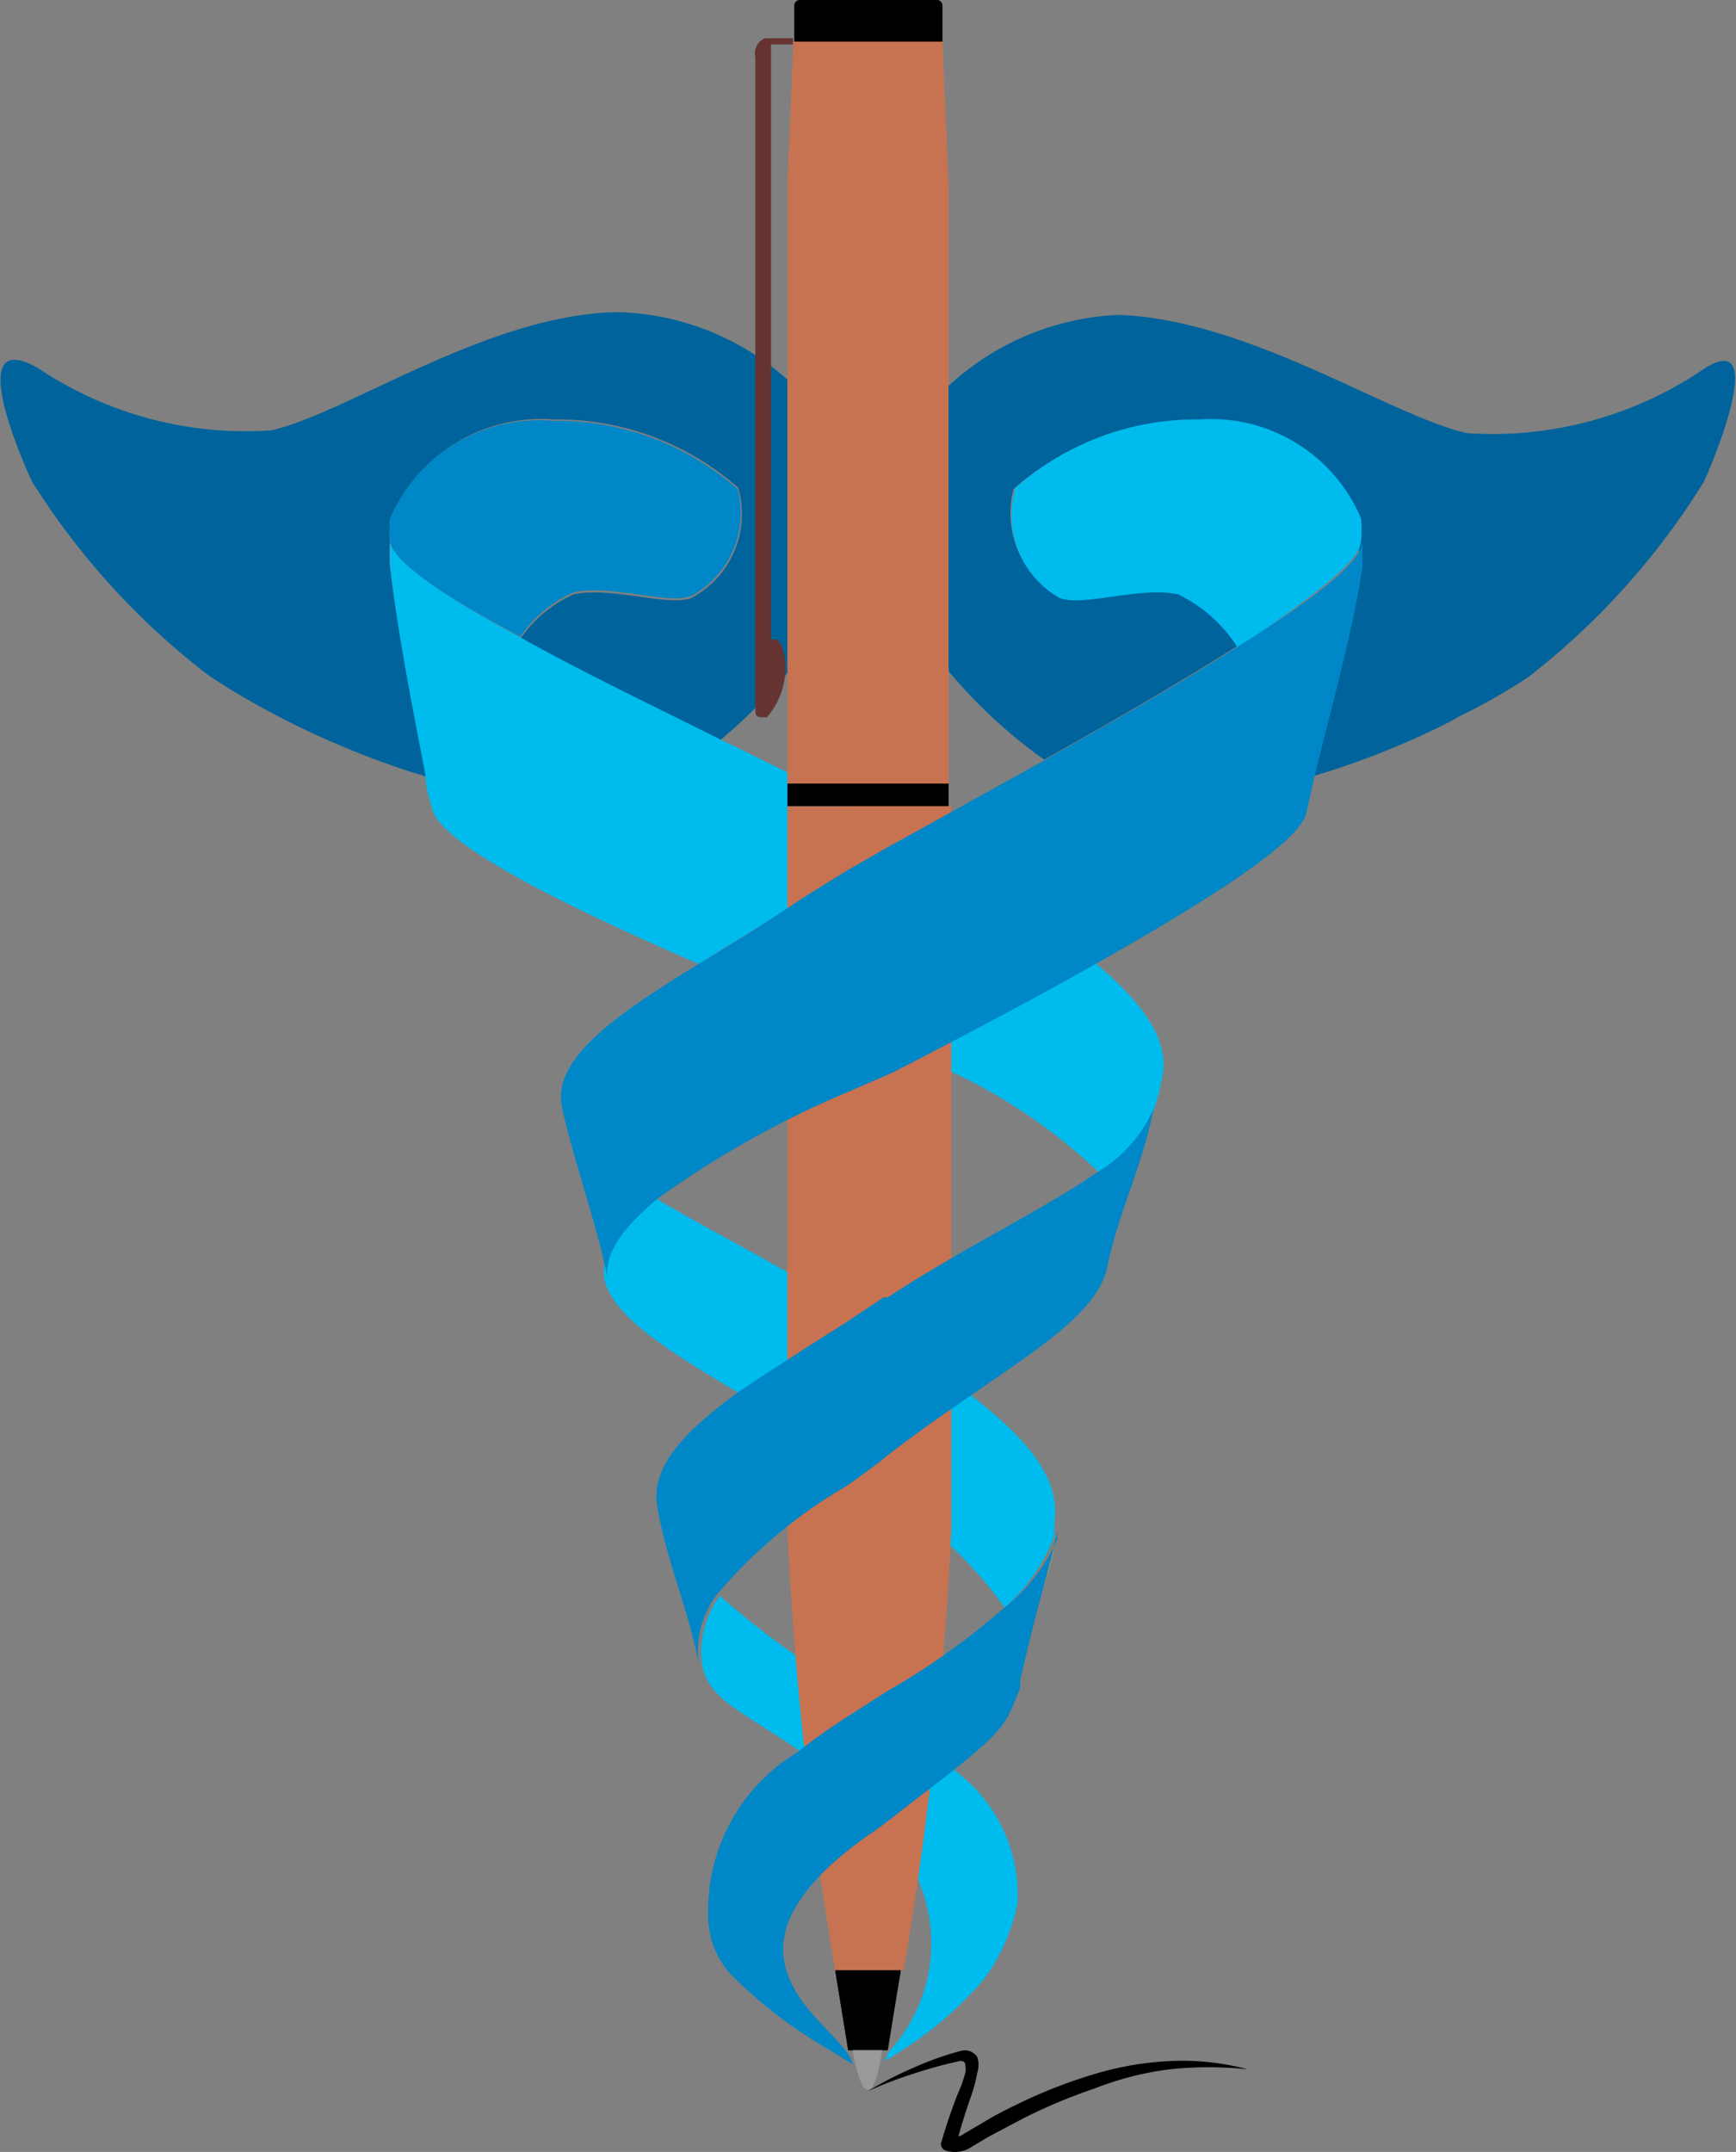 <svg id="Layer_1" data-name="Layer 1" xmlns="http://www.w3.org/2000/svg" xmlns:xlink="http://www.w3.org/1999/xlink" viewBox="0 0 25.42 31.5"><rect x="0" y="0" width="25.42" height="31.5" fill="#808080" stroke="none"/><defs><style>.cls-1{fill:none;}.cls-2{fill:#bddeb4;}.cls-3{fill:#00639b;}.cls-4{fill:#0be;}.cls-5{fill:#76c27a;}.cls-6{fill:#0a9f49;}.cls-7{fill:#0087c7;}.cls-13,.cls-16,.cls-8{fill-rule:evenodd;}.cls-8{fill:url(#linear-gradient);}.cls-9{clip-path:url(#clip-path);}.cls-10{fill:url(#linear-gradient-2);}.cls-11{clip-path:url(#clip-path-2);}.cls-12{fill:url(#linear-gradient-3);}.cls-13{fill:url(#linear-gradient-4);}.cls-14{clip-path:url(#clip-path-3);}.cls-15{fill:url(#linear-gradient-5);}.cls-16{fill:url(#linear-gradient-6);}.cls-17{clip-path:url(#clip-path-4);}.cls-18{fill:url(#linear-gradient-7);}.cls-19{clip-path:url(#clip-path-5);}.cls-20{fill:url(#linear-gradient-8);}.cls-21{clip-path:url(#clip-path-6);}.cls-22{fill:url(#linear-gradient-9);}.cls-23{clip-path:url(#clip-path-7);}.cls-24{fill:url(#linear-gradient-10);}</style><linearGradient id="linear-gradient" x1="-249.09" y1="428.03" x2="-249.02" y2="428.03" gradientTransform="matrix(6.1, 0, 0, -44.02, 1464.02, 18861.97)" gradientUnits="userSpaceOnUse"><stop offset="0" stop-color="#c77351"/><stop offset="0.2" stop-color="#d97f60"/><stop offset="0.39" stop-color="#e39d8c"/><stop offset="0.54" stop-color="#c77351"/><stop offset="0.69" stop-color="#d97f60"/><stop offset="0.83" stop-color="#e39d8c"/><stop offset="1" stop-color="#c77351"/></linearGradient><clipPath id="clip-path" transform="translate(-3.29 -0.25)"><path class="cls-1" d="M14.82,12.05V22.63a53.6,53.6,0,0,0,.7,6.46h1a53.6,53.6,0,0,0,.7-6.46V12.05Z"/></clipPath><linearGradient id="linear-gradient-2" x1="-264.64" y1="428.03" x2="-264.64" y2="428.03" gradientTransform="matrix(6.11, 0, 0, -44.02, 1460.99, 18861.65)" xlink:href="#linear-gradient"/><clipPath id="clip-path-2" transform="translate(-3.29 -0.25)"><path class="cls-1" d="M14.35,10.61v-8c0-.25,0-1.12,0-1.52a.24.24,0,0,1,.17-.29h.06c.17,0,.32,0,.32,0V.9s-.15,0-.32,0V9.61h.07c.12,0,.3.64-.13,1.14-.16,0-.17,0-.17-.14"/></clipPath><linearGradient id="linear-gradient-3" x1="-347.87" y1="421.05" x2="-347.83" y2="421.05" gradientTransform="matrix(1.62, 0, 0, -25.66, 198.87, 10810.17)" gradientUnits="userSpaceOnUse"><stop offset="0" stop-color="#963"/><stop offset="0.17" stop-color="#b98633"/><stop offset="0.3" stop-color="#c93"/><stop offset="0.41" stop-color="#ffc"/><stop offset="0.77" stop-color="#c93"/><stop offset="1" stop-color="#633"/></linearGradient><linearGradient id="linear-gradient-4" x1="-249.09" y1="422.41" x2="-249.03" y2="422.41" gradientTransform="matrix(6.1, 0, 0, -28.07, 1464.28, 11864.61)" xlink:href="#linear-gradient"/><clipPath id="clip-path-3" transform="translate(-3.29 -0.25)"><polygon class="cls-1" points="14.82 11.72 14.82 2.96 14.91 0.85 14.91 0.86 17.09 0.86 17.18 3 17.18 11.72 14.82 11.72"/></clipPath><linearGradient id="linear-gradient-5" x1="-264.64" y1="422.41" x2="-264.64" y2="422.41" gradientTransform="matrix(6.11, 0, 0, -28.07, 1460.99, 11864.31)" xlink:href="#linear-gradient"/><linearGradient id="linear-gradient-6" x1="-191.63" y1="317.45" x2="-191.47" y2="317.45" gradientTransform="matrix(2.47, 0, 0, -3.01, 445.51, 985.84)" gradientUnits="userSpaceOnUse"><stop offset="0"/><stop offset="0.32"/><stop offset="0.5" stop-color="#4c4c4c"/><stop offset="0.74"/><stop offset="1"/></linearGradient><clipPath id="clip-path-4" transform="translate(-3.29 -0.25)"><polygon class="cls-1" points="15.52 29.09 15.71 30.26 16.29 30.26 16.48 29.09 15.52 29.09"/></clipPath><linearGradient id="linear-gradient-7" x1="-287.81" y1="317.46" x2="-287.79" y2="317.46" gradientTransform="matrix(2.48, 0, 0, -3.01, 443.06, 985.61)" xlink:href="#linear-gradient-6"/><clipPath id="clip-path-5" transform="translate(-3.29 -0.25)"><path class="cls-1" d="M17.09.86V.33A.08.08,0,0,0,17,.25H15a.08.08,0,0,0-.08.08V.86Z"/></clipPath><linearGradient id="linear-gradient-8" x1="-264.47" y1="181.84" x2="-264.47" y2="181.84" gradientTransform="matrix(5.65, 0, 0, -1.59, 1332.24, 289.25)" xlink:href="#linear-gradient-6"/><clipPath id="clip-path-6" transform="translate(-3.29 -0.25)"><rect class="cls-1" x="14.82" y="11.72" width="2.36" height="0.33"/></clipPath><linearGradient id="linear-gradient-9" x1="-264.65" y1="-13.18" x2="-264.65" y2="-13.18" gradientTransform="matrix(6.11, 0, 0, -0.86, 1460.99, 0.3)" xlink:href="#linear-gradient-6"/><clipPath id="clip-path-7" transform="translate(-3.29 -0.25)"><path class="cls-1" d="M16,30.84c.1,0,.16-.29.21-.58h-.44c.06.29.13.59.23.58"/></clipPath><linearGradient id="linear-gradient-10" x1="-480.03" y1="201.37" x2="-479.96" y2="201.37" gradientTransform="matrix(1.12, 0, 0, -1.52, 62.42, 336.18)" gradientUnits="userSpaceOnUse"><stop offset="0" stop-color="#4c4c4c"/><stop offset="0.04" stop-color="#e5e5e5"/><stop offset="0.18" stop-color="#7f7f7f"/><stop offset="0.41" stop-color="#333"/><stop offset="0.56" stop-color="#fff"/><stop offset="0.65" stop-color="#b2b2b2"/><stop offset="0.91" stop-color="#e5e5e5"/><stop offset="1" stop-color="#999"/></linearGradient></defs><g id="Group_615" data-name="Group 615"><path id="Path_1443" data-name="Path 1443" d="M16,30.86a5.13,5.13,0,0,1,.66-.34,4.5,4.5,0,0,1,.7-.25.22.22,0,0,1,.24.09.37.37,0,0,1,0,.23,2.24,2.24,0,0,1-.1.37q-.12.34-.21.69l-.06-.12a.24.24,0,0,0,.18-.05l.24-.14a5.21,5.21,0,0,1,.52-.28,7.15,7.15,0,0,1,1.08-.43,4.56,4.56,0,0,1,1.16-.21,3.72,3.72,0,0,1,1.15.12,5.43,5.43,0,0,0-1.14,0,4.56,4.56,0,0,0-1.1.28,8,8,0,0,0-1.05.44l-.51.27-.25.15a.44.44,0,0,1-.37.05.1.1,0,0,1-.07-.11h0c.07-.24.15-.48.24-.71a2,2,0,0,0,.12-.34c0-.11,0-.16-.09-.15a6.5,6.5,0,0,0-.69.19A5.74,5.74,0,0,0,16,30.86Z" transform="translate(-3.29 -0.25)"/><path id="Path_1444" data-name="Path 1444" class="cls-2" d="M15.77,6.88h0l0,.08Z" transform="translate(-3.29 -0.25)"/><path id="Path_1445" data-name="Path 1445" class="cls-3" d="M9.54,11.62C9.37,10.75,9.1,9.35,9,8.54a2.06,2.06,0,0,1,0-.35v0a1.66,1.66,0,0,1,0-.32A2.39,2.39,0,0,1,11.4,6.39a4,4,0,0,1,2.7,1A1.39,1.39,0,0,1,13.42,9c-.32.14-1.18-.17-1.73-.05a1.89,1.89,0,0,0-.78.65c.87.47,1.92,1,2.92,1.49a7.94,7.94,0,0,0,1.26-1.33,8.11,8.11,0,0,0,.59-1.46V7l0-.08a3.88,3.88,0,0,0-3.3-2.1c-1.9,0-4,1.48-5.12,1.73a5.46,5.46,0,0,1-3.41-.91C2.73,5,3.64,7.05,3.76,7.3a10.79,10.79,0,0,0,2.59,2.84c.27.18.57.36.89.53a12.47,12.47,0,0,0,1.17.55A11.68,11.68,0,0,0,9.54,11.62Z" transform="translate(-3.29 -0.25)"/><path id="Path_1446" data-name="Path 1446" class="cls-3" d="M28.24,7.3c.12-.25,1-2.35-.06-1.61a5.49,5.49,0,0,1-3.41.9c-1.12-.25-3.22-1.68-5.12-1.73A3.91,3.91,0,0,0,16.35,7l-.06.15V8.17a7.81,7.81,0,0,0,.62,1.56,7.42,7.42,0,0,0,1.67,1.64c1-.56,2-1.14,2.84-1.67a2.13,2.13,0,0,0-.89-.78c-.55-.12-1.4.19-1.73.05a1.38,1.38,0,0,1-.67-1.56,4,4,0,0,1,2.7-1,2.38,2.38,0,0,1,2.36,1.45,1.84,1.84,0,0,1,0,.33v.16c0,.06,0,.13,0,.19-.1.81-.48,2.21-.7,3.08a12,12,0,0,0,2-.79l.18-.1a8.64,8.64,0,0,0,1-.57A10.79,10.79,0,0,0,28.24,7.3Z" transform="translate(-3.29 -0.25)"/><path id="Path_1447" data-name="Path 1447" class="cls-4" d="M15,25.88c.23-.18.48-.36.73-.52V25a13.61,13.61,0,0,1-1.9-1.39,1.39,1.39,0,0,0-.26,1C13.66,25.13,14.16,25.3,15,25.88Z" transform="translate(-3.29 -0.25)"/><path id="Path_1448" data-name="Path 1448" class="cls-4" d="M16.29,27.09a2.34,2.34,0,0,1,0,3.21.23.23,0,0,1-.06.12,1.18,1.18,0,0,0,.19-.11,5.28,5.28,0,0,0,1.28-1.09,2.84,2.84,0,0,0,.49-1.11,2.27,2.27,0,0,0-1-2l-.93.72Z" transform="translate(-3.29 -0.25)"/><path id="Path_1449" data-name="Path 1449" class="cls-4" d="M16.29,22.16A6.21,6.21,0,0,1,18,23.78a2.63,2.63,0,0,0,.73-1.05c0-.07,0-.14,0-.21.09-.64-.41-1.22-1.24-1.86-.4.27-.81.56-1.22.89Z" transform="translate(-3.29 -0.25)"/><path id="Path_1450" data-name="Path 1450" class="cls-5" d="M18.75,22.83l-.17.66C18.64,23.28,18.7,23.06,18.75,22.83Z" transform="translate(-3.29 -0.25)"/><path id="Path_1451" data-name="Path 1451" class="cls-5" d="M18.28,24.73" transform="translate(-3.29 -0.25)"/><path id="Path_1452" data-name="Path 1452" class="cls-4" d="M14.14,20.66c.45-.32,1-.66,1.55-1V19.4c-.94-.61-2-1.13-2.8-1.61-.49.39-.82.8-.75,1.19C12.28,19.55,13.14,20.06,14.14,20.66Z" transform="translate(-3.29 -0.25)"/><path id="Path_1453" data-name="Path 1453" class="cls-6" d="M9.1,8.46c0-.14,0-.25,0-.35A2.06,2.06,0,0,0,9.1,8.46Z" transform="translate(-3.29 -0.25)"/><path id="Path_1454" data-name="Path 1454" class="cls-7" d="M10.91,9.57a1.83,1.83,0,0,1,.78-.65c.55-.12,1.41.19,1.73.05a1.38,1.38,0,0,0,.67-1.56,4,4,0,0,0-2.7-1A2.38,2.38,0,0,0,9,7.84a1.66,1.66,0,0,0,0,.32C9,8.45,9.82,9,10.91,9.57Z" transform="translate(-3.29 -0.25)"/><path id="Path_1455" data-name="Path 1455" class="cls-4" d="M16.37,12.23v.35l.31-.18Z" transform="translate(-3.29 -0.25)"/><path id="Path_1456" data-name="Path 1456" class="cls-4" d="M13.52,14.36c.48-.3,1-.61,1.5-.94l.66-.42V12c-.55-.29-1.19-.61-1.85-.93-1-.5-2.05-1-2.92-1.49C9.82,9,9,8.45,9,8.16v0c0,.1,0,.22,0,.35.08.82.35,2.22.52,3.08,0,.21.07.38.1.51C9.77,12.65,11.81,13.62,13.52,14.36Z" transform="translate(-3.29 -0.25)"/><path id="Path_1457" data-name="Path 1457" class="cls-4" d="M19.37,17.4a1.88,1.88,0,0,0,.82-.92,3.16,3.16,0,0,0,.13-.53c.07-.53-.34-1.06-1-1.61-1,.58-2,1.1-2.58,1.39A8.15,8.15,0,0,1,19.37,17.4Z" transform="translate(-3.29 -0.25)"/><path id="Path_1458" data-name="Path 1458" class="cls-5" d="M23.31,8.13Z" transform="translate(-3.29 -0.25)"/><path id="Path_1459" data-name="Path 1459" class="cls-5" d="M23.3,8.25c0,.06,0,.12,0,.19S23.3,8.32,23.3,8.25Z" transform="translate(-3.29 -0.25)"/><path id="Path_1460" data-name="Path 1460" class="cls-4" d="M23.22,8.17a1.84,1.84,0,0,0,0-.33,2.38,2.38,0,0,0-2.36-1.45,4,4,0,0,0-2.7,1A1.39,1.39,0,0,0,18.8,9c.33.14,1.18-.17,1.74-.05a2.13,2.13,0,0,1,.88.79C22.47,9,23.21,8.48,23.22,8.17Z" transform="translate(-3.29 -0.25)"/><g id="Group_584" data-name="Group 584"><path id="Path_1461" data-name="Path 1461" class="cls-8" d="M14.82,12.05V22.63a53.6,53.6,0,0,0,.7,6.46h1a53.6,53.6,0,0,0,.7-6.46V12.05Z" transform="translate(-3.29 -0.25)"/><g id="Group_602" data-name="Group 602"><g class="cls-9"><g id="Group_601" data-name="Group 601"><g id="Group_583" data-name="Group 583"><rect id="Rectangle_33" data-name="Rectangle 33" class="cls-10" x="11.53" y="11.8" width="2.36" height="17.04"/></g></g></g></g></g><g id="Group_586" data-name="Group 586"><g id="Group_604" data-name="Group 604"><g class="cls-11"><g id="Group_603" data-name="Group 603"><g id="Group_585" data-name="Group 585"><rect id="Rectangle_34" data-name="Rectangle 34" class="cls-12" x="11.03" y="0.56" width="0.63" height="9.94"/></g></g></g></g></g><g id="Group_588" data-name="Group 588"><path id="Path_1464" data-name="Path 1464" class="cls-13" d="M14.82,11.72V3L14.91.85h2.18L17.18,3v8.72Z" transform="translate(-3.29 -0.25)"/><g id="Group_606" data-name="Group 606"><g class="cls-14"><g id="Group_605" data-name="Group 605"><g id="Group_587" data-name="Group 587"><rect id="Rectangle_35" data-name="Rectangle 35" class="cls-15" x="11.53" y="0.6" width="2.36" height="10.87"/></g></g></g></g></g><g id="Group_590" data-name="Group 590"><path id="Path_1466" data-name="Path 1466" class="cls-16" d="M15.52,29.09l.19,1.17h.57l.2-1.17Z" transform="translate(-3.29 -0.25)"/><g id="Group_608" data-name="Group 608"><g class="cls-17"><g id="Group_607" data-name="Group 607"><g id="Group_589" data-name="Group 589"><rect id="Rectangle_36" data-name="Rectangle 36" class="cls-18" x="12.23" y="28.85" width="0.96" height="1.17"/></g></g></g></g></g><g id="Group_592" data-name="Group 592"><g id="Group_610" data-name="Group 610"><g class="cls-19"><g id="Group_609" data-name="Group 609"><g id="Group_591" data-name="Group 591"><rect id="Rectangle_37" data-name="Rectangle 37" class="cls-20" x="11.62" width="2.19" height="0.62"/></g></g></g></g></g><g id="Group_594" data-name="Group 594"><g id="Group_612" data-name="Group 612"><g class="cls-21"><g id="Group_611" data-name="Group 611"><g id="Group_593" data-name="Group 593"><rect id="Rectangle_38" data-name="Rectangle 38" class="cls-22" x="11.53" y="11.47" width="2.36" height="0.33"/></g></g></g></g></g><g id="Group_596" data-name="Group 596"><g id="Group_614" data-name="Group 614"><g class="cls-23"><g id="Group_613" data-name="Group 613"><g id="Group_595" data-name="Group 595"><rect id="Rectangle_40" data-name="Rectangle 40" class="cls-24" x="12.49" y="30.01" width="0.43" height="0.59"/></g></g></g></g></g><path id="Path_1470" data-name="Path 1470" class="cls-7" d="M16.29,12.65l-.61.35-.66.41c-.5.34-1,.65-1.5.95-1.2.74-2.15,1.38-2,2.1s.52,1.73.67,2.52c-.07-.39.26-.8.75-1.2a14.2,14.2,0,0,1,2.8-1.56l.6-.26h0l.43-.22c.55-.29,1.56-.81,2.58-1.39,1.47-.83,3-1.77,3.07-2.21l.12-.53c.21-.87.6-2.27.7-3.08,0-.07,0-.13,0-.19V8.17c0,.31-.75.87-1.8,1.53-.83.53-1.85,1.11-2.84,1.67l-2,1.11Z" transform="translate(-3.29 -0.25)"/><path id="Path_1471" data-name="Path 1471" class="cls-7" d="M19.37,17.4c-.79.55-2,1.13-3.08,1.84l-.06,0-.54.36c-.57.36-1.1.7-1.55,1-.79.57-1.31,1.09-1.23,1.67.12.78.47,1.56.61,2.33a1.39,1.39,0,0,1,.26-1A7.21,7.21,0,0,1,15.69,22c.21-.15.42-.3.59-.44h0c.41-.32.83-.61,1.22-.88,1-.69,1.85-1.23,2-1.86.15-.79.53-1.52.68-2.34v0A2,2,0,0,1,19.37,17.4Z" transform="translate(-3.29 -0.25)"/><path id="Path_1472" data-name="Path 1472" class="cls-7" d="M18,23.78A10.5,10.5,0,0,1,16.29,25l-.61.39c-.25.16-.5.34-.73.52a2.7,2.7,0,0,0-1.29,2.35,1.27,1.27,0,0,0,.36.92,6.92,6.92,0,0,0,1.44,1.09l.32.2h0a.76.76,0,0,0-.09-.18c-.4-.55-1.88-1.43,0-2.94a4.85,4.85,0,0,1,.41-.3l.2-.15.93-.72c.79-.63.8-.72,1-1.23l0-.11h0l.05-.21c.07-.31.16-.67.25-1l.17-.66.07-.29,0,.11A2.63,2.63,0,0,1,18,23.78Z" transform="translate(-3.29 -0.25)"/></g></svg>